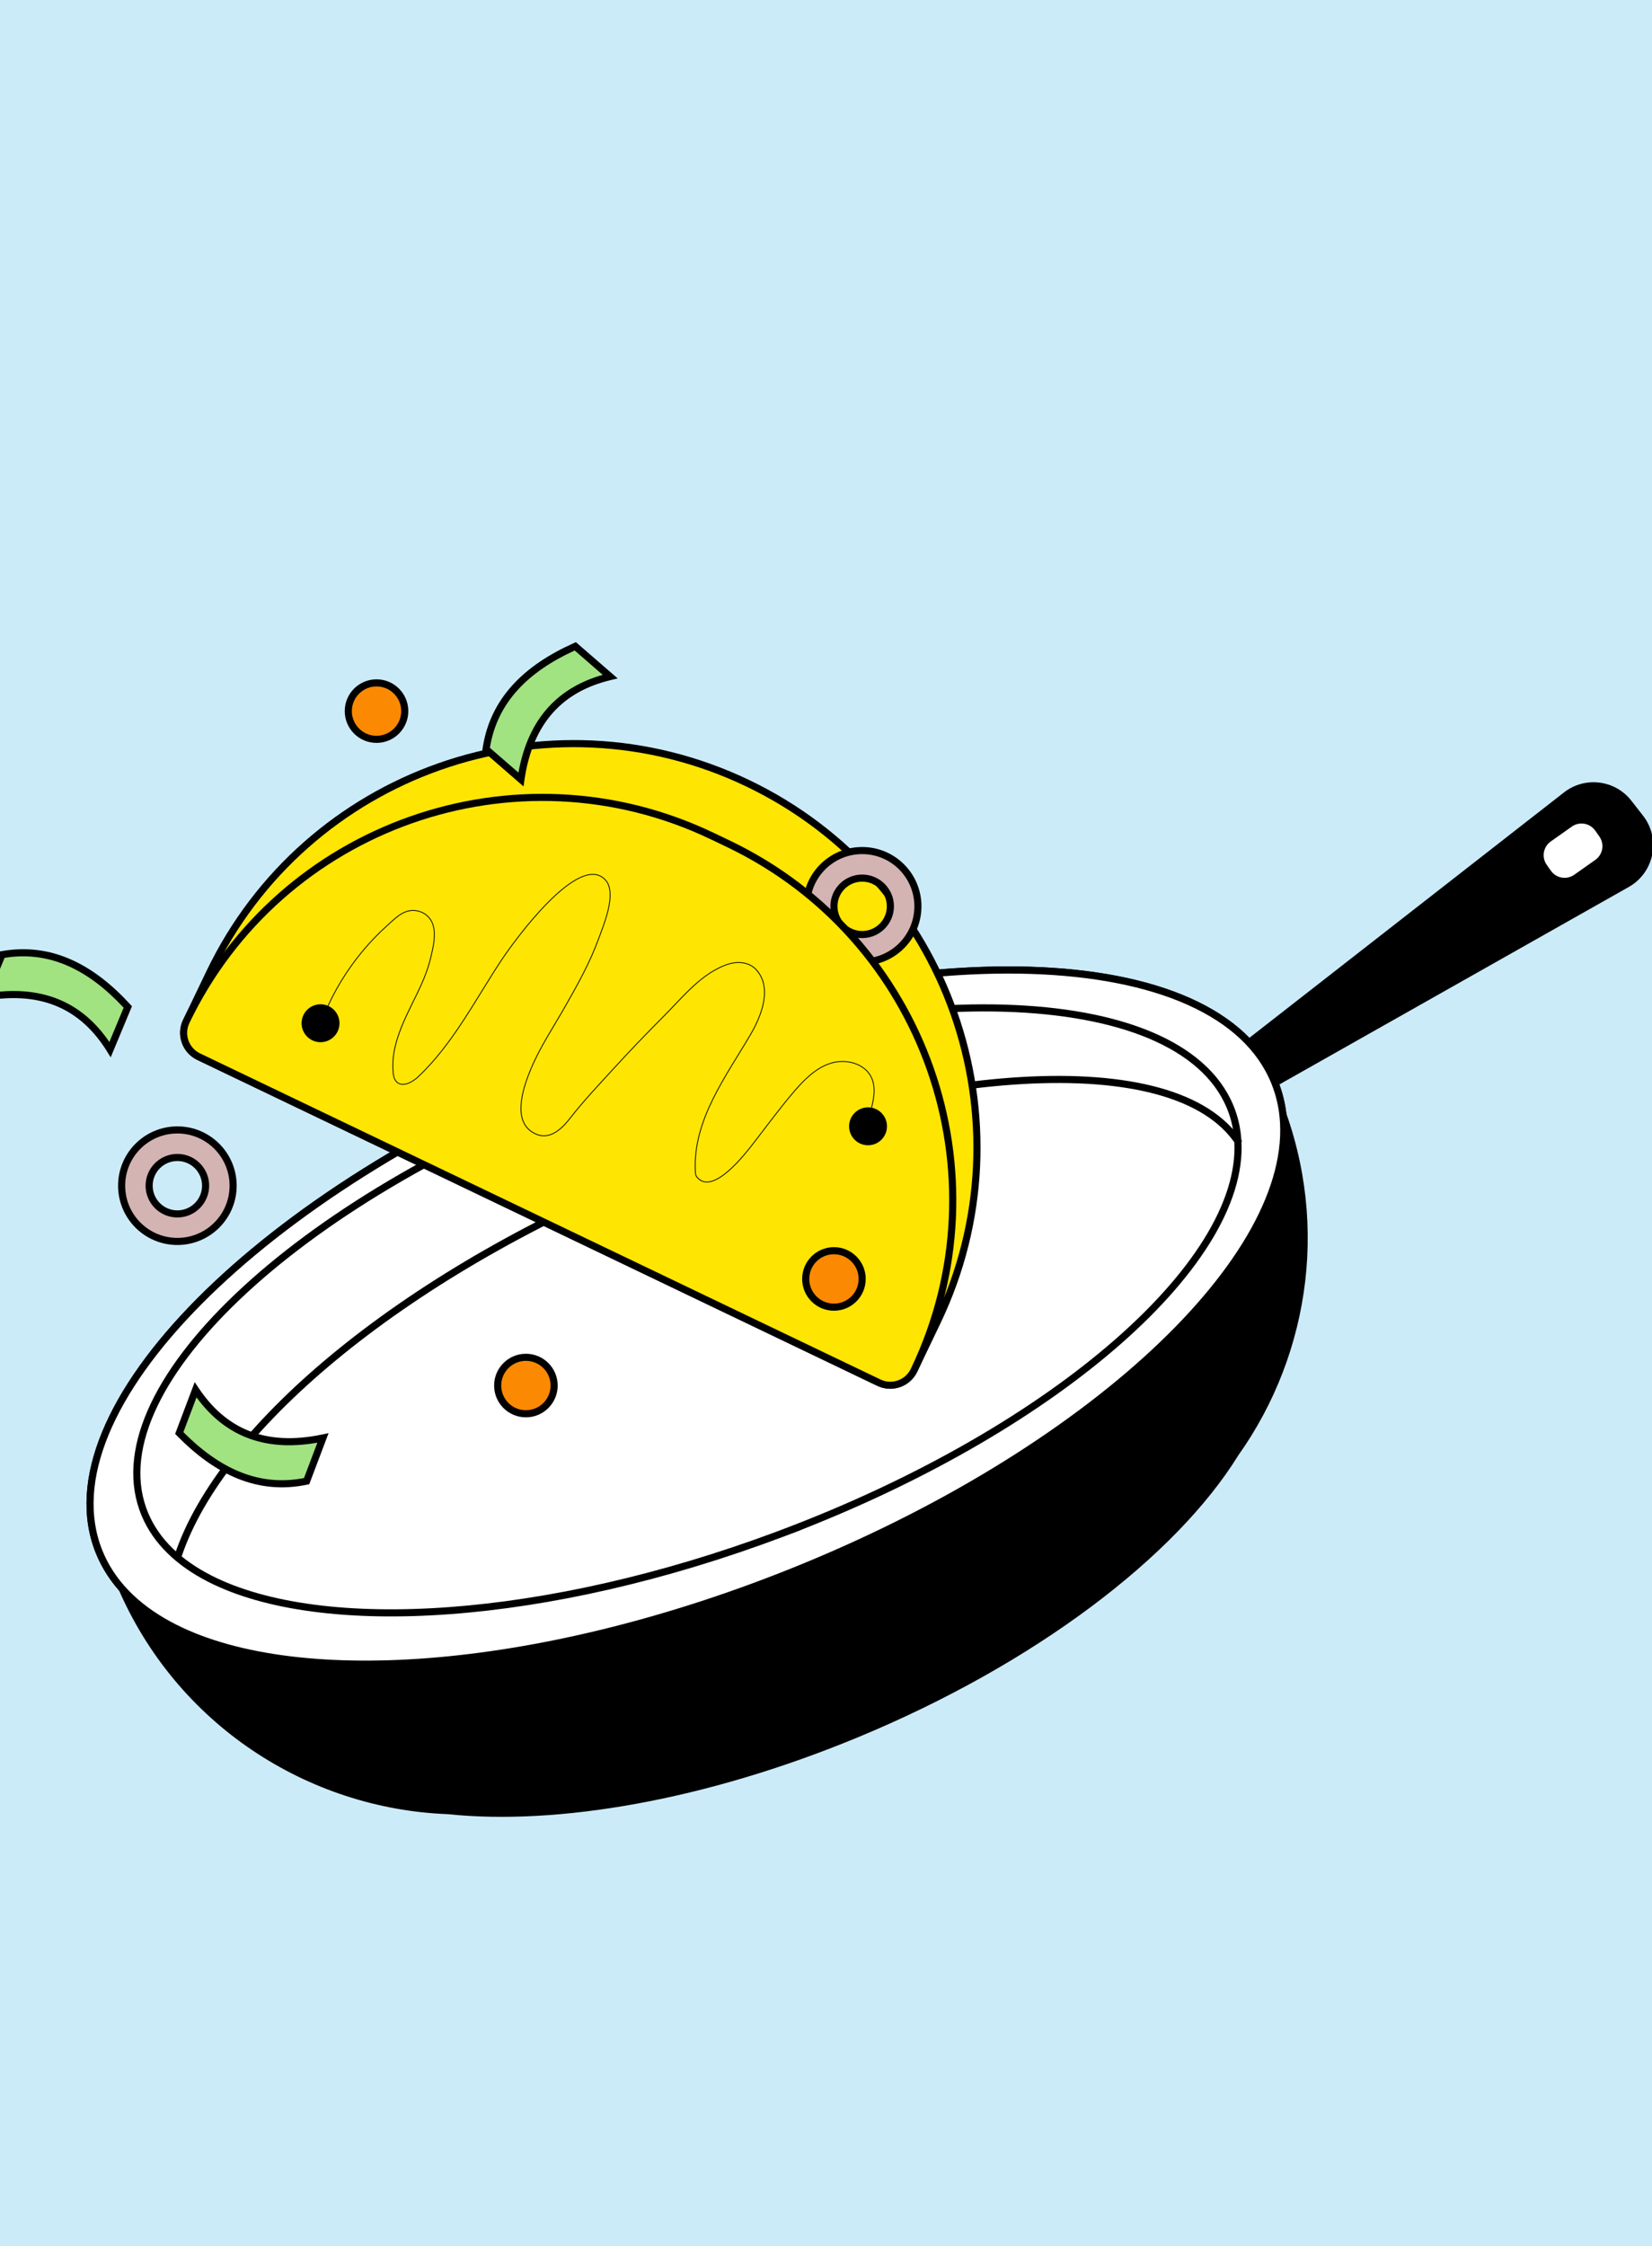 <svg width="256" height="348" viewBox="0 0 256 348" fill="none" xmlns="http://www.w3.org/2000/svg">
<rect x="0" y="0" width="256" height="348" fill="#333333" stroke="none"/>
<g clip-path="url(#clip0_757_54233)">
<rect width="256" height="348" fill="#CDD8FF"/>
<rect width="379.555" height="379.555" transform="translate(-62 -13)" fill="#CCEBF9"/>
<g clip-path="url(#clip1_757_54233)">
<path d="M197.457 169.21C197.424 169.133 197.336 169.096 197.259 169.129L153.351 187.912C139.225 188.991 122.868 192.94 106.184 199.836C87.988 207.356 72.391 217.144 61.131 227.365L18.82 245.465C18.742 245.498 18.706 245.587 18.739 245.664C27.767 266.77 47.934 279.688 69.444 280.503C86.318 282.265 109.146 278.385 132.615 268.686C160.247 257.268 181.885 240.628 191.431 225.167C202.65 209.386 205.63 188.312 197.457 169.206V169.21Z" fill="black"/>
<path fill-rule="evenodd" clip-rule="evenodd" d="M196.903 166.523L197.959 168.994C206.208 188.277 203.203 209.545 191.886 225.475C182.252 241.068 160.502 257.76 132.822 269.198C109.303 278.918 86.39 282.825 69.401 281.056C47.693 280.227 27.341 267.187 18.229 245.884M196.903 166.523V168.685V166.523ZM196.903 168.685L153.214 187.374C139.044 188.468 122.664 192.431 105.97 199.331C87.761 206.856 72.134 216.651 60.826 226.899L18.599 244.963C18.251 245.112 18.073 245.519 18.229 245.884" fill="black"/>
<path d="M122.256 243.712C172.579 223.666 206.298 189.653 197.57 167.743C188.842 145.832 140.972 144.321 90.649 164.367C40.326 184.413 6.607 218.426 15.335 240.336C24.063 262.247 71.933 263.758 122.256 243.712Z" fill="white"/>
<path fill-rule="evenodd" clip-rule="evenodd" d="M16.849 222.247C14.166 228.74 13.728 234.82 15.843 240.128C17.957 245.435 22.456 249.549 28.868 252.419C35.284 255.29 43.582 256.899 53.211 257.203C72.468 257.811 96.94 253.198 122.049 243.196C147.157 233.194 168.098 219.716 181.662 206.034C188.445 199.192 193.364 192.318 196.048 185.822C198.731 179.329 199.169 173.249 197.055 167.942C194.941 162.634 190.442 158.52 184.029 155.65C177.614 152.779 169.316 151.171 159.686 150.867C140.429 150.259 115.957 154.872 90.849 164.874C65.741 174.876 44.799 188.353 31.235 202.035C24.452 208.877 19.533 215.751 16.849 222.247ZM30.453 201.26C44.147 187.447 65.227 173.895 90.441 163.851C115.656 153.807 140.28 149.152 159.721 149.766C169.441 150.073 177.892 151.697 184.479 154.645C191.07 157.595 195.828 161.886 198.078 167.534C200.327 173.182 199.823 179.569 197.066 186.243C194.31 192.913 189.291 199.903 182.444 206.809C168.75 220.622 147.671 234.174 122.456 244.218C97.241 254.263 72.617 258.917 53.176 258.303C43.457 257.996 35.006 256.372 28.418 253.424C21.828 250.474 17.07 246.183 14.82 240.535C12.57 234.888 13.074 228.5 15.831 221.827C18.587 215.157 23.607 208.166 30.453 201.26Z" fill="black"/>
<path d="M122.25 243.724C82.893 259.402 45.033 261.89 26.228 251.746C20.987 248.92 17.229 245.115 15.328 240.34C6.601 218.43 40.325 184.42 90.648 164.375C140.975 144.333 188.842 145.848 197.57 167.762C198.23 169.421 198.649 171.149 198.832 172.937C201.093 194.744 168.764 225.201 122.25 243.724Z" fill="white"/>
<path fill-rule="evenodd" clip-rule="evenodd" d="M159.687 150.881C140.43 150.271 115.958 154.882 90.847 164.882C65.739 174.883 44.797 188.36 31.231 202.042C24.448 208.883 19.528 215.756 16.843 222.252C14.16 228.745 13.722 234.825 15.836 240.132L15.836 240.132C17.678 244.76 21.33 248.478 26.485 251.258L26.485 251.258C35.753 256.257 49.796 258.176 66.485 256.865C83.158 255.556 102.408 251.03 122.042 243.208L122.246 243.72L122.042 243.208C145.249 233.967 164.898 221.755 178.453 209.155C185.23 202.854 190.471 196.468 193.875 190.321C197.281 184.172 198.83 178.294 198.281 172.989L198.28 172.989C198.102 171.251 197.695 169.572 197.054 167.961C194.94 162.653 190.442 158.538 184.029 155.668C177.614 152.796 169.316 151.186 159.687 150.881ZM184.479 154.663C191.07 157.613 195.827 161.906 198.077 167.554C198.757 169.261 199.187 171.04 199.376 172.876C199.956 178.475 198.313 184.581 194.838 190.855C191.363 197.131 186.039 203.606 179.202 209.961C165.529 222.671 145.757 234.95 122.45 244.231C102.727 252.088 83.368 256.644 66.571 257.963C49.79 259.28 35.5 257.371 25.963 252.227C20.637 249.355 16.772 245.461 14.813 240.539C12.563 234.892 13.068 228.505 15.826 221.832C18.582 215.162 23.602 208.172 30.449 201.266C44.144 187.454 65.225 173.903 90.44 163.859L90.44 163.859C115.657 153.817 140.281 149.165 159.722 149.781C169.441 150.088 177.892 151.714 184.479 154.663ZM199.376 172.876C199.376 172.876 199.376 172.876 199.376 172.876L198.828 172.932L199.376 172.876C199.376 172.876 199.376 172.876 199.376 172.876Z" fill="black"/>
<path d="M121.111 237.59C84.803 251.254 49.876 253.423 32.528 244.582C27.694 242.119 24.226 238.802 22.472 234.64C14.42 215.545 45.531 185.902 91.956 168.433C138.382 150.964 182.543 152.285 190.591 171.384C191.2 172.83 191.586 174.334 191.755 175.894C193.839 194.901 164.017 221.446 121.107 237.59H121.111Z" fill="white"/>
<path fill-rule="evenodd" clip-rule="evenodd" d="M155.645 156.741C137.882 156.21 115.307 160.229 92.146 168.944C68.984 177.659 49.669 189.403 37.161 201.321C30.905 207.281 26.374 213.264 23.904 218.912C21.435 224.556 21.037 229.826 22.975 234.422L22.975 234.422C24.666 238.433 28.022 241.666 32.774 244.087L32.774 244.087C41.318 248.441 54.269 250.114 69.665 248.972C84.841 247.847 102.332 243.991 120.193 237.34L120.909 237.071C142.316 229.017 160.437 218.376 172.936 207.398C179.186 201.909 184.016 196.348 187.151 191C190.287 185.649 191.707 180.545 191.203 175.95L191.203 175.949C191.04 174.441 190.668 172.989 190.08 171.593C188.141 166.992 184.008 163.413 178.094 160.911C172.18 158.41 164.527 157.007 155.645 156.741ZM124.072 237.036H124.132L121.301 238.101C103.104 244.949 85.244 248.921 69.746 250.07C54.265 251.218 41.078 249.555 32.274 245.068C27.359 242.564 23.779 239.162 21.961 234.849C19.872 229.897 20.344 224.302 22.895 218.471C25.444 212.645 30.082 206.545 36.401 200.524C49.042 188.48 68.495 176.667 91.758 167.913C115.022 159.159 137.741 155.104 155.678 155.641C164.645 155.909 172.443 157.326 178.523 159.897C184.604 162.469 189.009 166.217 191.094 171.166L190.587 171.379L191.094 171.166C191.725 172.662 192.123 174.219 192.298 175.831L191.751 175.89L192.298 175.83C192.298 175.83 192.298 175.83 192.298 175.831C192.836 180.738 191.31 186.08 188.1 191.556C184.889 197.035 179.972 202.684 173.663 208.225C161.591 218.828 144.37 229.083 124.072 237.036Z" fill="black"/>
<path fill-rule="evenodd" clip-rule="evenodd" d="M158.487 167.943C142.415 168.861 122.648 173.642 103.009 181.465L103.009 181.465C83.395 189.276 66.321 199.209 53.32 209.707C40.306 220.216 31.423 231.25 28.108 241.246L27.062 240.899C30.474 230.614 39.543 219.417 52.628 208.851C65.726 198.274 82.899 188.288 102.602 180.443C122.32 172.587 142.205 167.77 158.424 166.844C166.532 166.381 173.749 166.889 179.58 168.492C185.408 170.095 189.905 172.808 192.482 176.798L191.557 177.395C189.18 173.715 184.968 171.116 179.288 169.554C173.612 167.993 166.524 167.484 158.487 167.943Z" fill="black"/>
<path d="M115.876 121.346C147 136.259 160.161 173.631 145.249 204.756L141.674 212.216C140.682 214.288 138.195 215.163 136.123 214.171L30.847 163.731C28.775 162.738 27.899 160.251 28.892 158.179L32.466 150.719C47.379 119.595 84.751 106.434 115.876 121.346Z" fill="#FEE502"/>
<path fill-rule="evenodd" clip-rule="evenodd" d="M115.638 121.843C84.788 107.062 47.745 120.107 32.964 150.957L29.389 158.417C28.528 160.215 29.288 162.373 31.086 163.234L136.361 213.674C138.159 214.536 140.317 213.776 141.179 211.978L144.753 204.518C159.534 173.667 146.489 136.624 115.638 121.843ZM31.971 150.481C47.014 119.083 84.715 105.806 116.114 120.85C147.513 135.894 160.79 173.594 145.746 204.993L142.172 212.454C141.048 214.8 138.232 215.791 135.886 214.667L30.61 164.227C28.264 163.103 27.272 160.288 28.396 157.942L31.971 150.481Z" fill="black"/>
<path d="M133.608 131.766C128.837 131.766 124.969 135.634 124.969 140.405C124.969 145.176 128.837 149.044 133.608 149.044C138.379 149.044 142.247 145.176 142.247 140.405C142.247 135.634 138.379 131.766 133.608 131.766ZM133.608 144.779C131.193 144.779 129.233 142.82 129.233 140.405C129.233 137.99 131.193 136.034 133.608 136.034C136.023 136.034 137.983 137.99 137.983 140.405C137.983 142.82 136.023 144.779 133.608 144.779Z" fill="#D4B3B3"/>
<path fill-rule="evenodd" clip-rule="evenodd" d="M124.414 140.408C124.414 135.333 128.529 131.219 133.604 131.219C138.679 131.219 142.793 135.333 142.793 140.408C142.793 145.483 138.679 149.598 133.604 149.598C128.529 149.598 124.414 145.483 124.414 140.408ZM133.604 132.32C129.137 132.32 125.515 135.941 125.515 140.408C125.515 144.875 129.137 148.497 133.604 148.497C138.071 148.497 141.692 144.875 141.692 140.408C141.692 135.941 138.071 132.32 133.604 132.32ZM133.604 136.588C131.492 136.588 129.78 138.298 129.78 140.408C129.78 142.519 131.493 144.233 133.604 144.233C135.715 144.233 137.428 142.519 137.428 140.408C137.428 138.298 135.715 136.588 133.604 136.588ZM128.679 140.408C128.679 137.689 130.885 135.487 133.604 135.487C136.322 135.487 138.529 137.689 138.529 140.408C138.529 143.127 136.323 145.334 133.604 145.334C130.885 145.334 128.679 143.127 128.679 140.408Z" fill="black"/>
<path d="M110.402 129.542L112.915 130.746C143.344 145.325 156.215 181.867 141.634 212.3C140.664 214.325 138.231 215.182 136.205 214.212L30.76 163.691C28.735 162.72 27.878 160.287 28.849 158.262C43.428 127.832 79.969 114.961 110.402 129.542Z" fill="#FEE502"/>
<path fill-rule="evenodd" clip-rule="evenodd" d="M110.165 130.039C80.007 115.589 43.794 128.344 29.346 158.5C28.507 160.251 29.248 162.355 30.999 163.194L136.444 213.715C138.195 214.554 140.299 213.813 141.139 212.062C155.588 181.903 142.833 145.69 112.677 131.242L110.165 130.039ZM28.353 158.024C43.064 127.32 79.934 114.333 110.641 129.046L113.153 130.249C143.857 144.96 156.844 181.83 142.131 212.537C141.03 214.837 138.268 215.81 135.968 214.708L30.523 164.187C28.224 163.085 27.251 160.324 28.353 158.024Z" fill="black"/>
<path d="M58.351 114.538C60.767 114.538 62.726 112.58 62.726 110.164C62.726 107.748 60.767 105.789 58.351 105.789C55.935 105.789 53.977 107.748 53.977 110.164C53.977 112.58 55.935 114.538 58.351 114.538Z" fill="#FB8902"/>
<path fill-rule="evenodd" clip-rule="evenodd" d="M58.347 106.343C56.235 106.343 54.523 108.055 54.523 110.167C54.523 112.279 56.235 113.991 58.347 113.991C60.459 113.991 62.171 112.279 62.171 110.167C62.171 108.055 60.459 106.343 58.347 106.343ZM53.422 110.167C53.422 107.447 55.627 105.242 58.347 105.242C61.067 105.242 63.272 107.447 63.272 110.167C63.272 112.887 61.067 115.092 58.347 115.092C55.627 115.092 53.422 112.887 53.422 110.167Z" fill="black"/>
<path d="M81.492 219.031C83.908 219.031 85.867 217.072 85.867 214.656C85.867 212.24 83.908 210.281 81.492 210.281C79.076 210.281 77.117 212.24 77.117 214.656C77.117 217.072 79.076 219.031 81.492 219.031Z" fill="#FB8902"/>
<path fill-rule="evenodd" clip-rule="evenodd" d="M81.496 210.828C79.383 210.828 77.671 212.54 77.671 214.652C77.671 216.764 79.383 218.476 81.496 218.476C83.608 218.476 85.32 216.764 85.32 214.652C85.32 212.54 83.608 210.828 81.496 210.828ZM76.57 214.652C76.57 211.932 78.775 209.727 81.496 209.727C84.216 209.727 86.421 211.932 86.421 214.652C86.421 217.372 84.216 219.577 81.496 219.577C78.775 219.577 76.57 217.372 76.57 214.652Z" fill="black"/>
<path d="M129.234 202.515C131.65 202.515 133.609 200.556 133.609 198.14C133.609 195.724 131.65 193.766 129.234 193.766C126.818 193.766 124.859 195.724 124.859 198.14C124.859 200.556 126.818 202.515 129.234 202.515Z" fill="#FB8902"/>
<path fill-rule="evenodd" clip-rule="evenodd" d="M129.23 194.312C127.118 194.312 125.406 196.024 125.406 198.136C125.406 200.248 127.118 201.96 129.23 201.96C131.342 201.96 133.054 200.248 133.054 198.136C133.054 196.024 131.342 194.312 129.23 194.312ZM124.305 198.136C124.305 195.416 126.51 193.211 129.23 193.211C131.95 193.211 134.155 195.416 134.155 198.136C134.155 200.856 131.95 203.061 129.23 203.061C126.51 203.061 124.305 200.856 124.305 198.136Z" fill="black"/>
<path d="M80.723 120.758L75.32 116.072C76.429 108.511 81.552 103.528 89.145 100.133L94.547 104.819C87.031 106.618 82.077 111.51 80.723 120.758Z" fill="#A1E281"/>
<path fill-rule="evenodd" clip-rule="evenodd" d="M89.243 99.484L95.72 105.103L94.678 105.352C91.005 106.231 87.994 107.856 85.736 110.361C83.476 112.867 81.935 116.293 81.27 120.835L81.124 121.831L74.734 116.287L74.778 115.989C75.924 108.176 81.23 103.067 88.923 99.628L89.243 99.484ZM75.913 115.852L80.34 119.693C81.102 115.459 82.654 112.134 84.918 109.624C87.135 107.164 90.005 105.518 93.401 104.549L89.053 100.777C81.839 104.076 77.056 108.814 75.913 115.852Z" fill="black"/>
<path d="M-2.422 154.503L0.327 147.901C7.85 146.573 14.192 149.868 19.807 156.008L17.058 162.611C12.989 156.041 6.782 152.878 -2.422 154.503Z" fill="#A1E281"/>
<path fill-rule="evenodd" clip-rule="evenodd" d="M0.715 148.39L-1.538 153.8C2.721 153.19 6.366 153.618 9.461 154.976C12.494 156.307 14.96 158.513 16.948 161.432L19.16 156.118C13.755 150.308 7.754 147.258 0.715 148.39ZM0.228 147.355C8.003 145.982 14.522 149.413 20.21 155.633L20.447 155.892L17.151 163.808L16.587 162.897C14.598 159.687 12.108 157.34 9.019 155.984C5.929 154.628 2.191 154.243 -2.33 155.042L-3.32 155.217L-0.069 147.408L0.228 147.355Z" fill="black"/>
<path d="M50.047 222.77L47.519 229.46C40.043 231.038 33.594 227.952 27.781 222.003L30.31 215.312C34.596 221.742 40.901 224.7 50.047 222.77Z" fill="#A1E281"/>
<path fill-rule="evenodd" clip-rule="evenodd" d="M30.172 214.117L30.766 215.009C32.861 218.15 35.427 220.414 38.559 221.667C41.692 222.92 45.441 223.181 49.932 222.233L50.916 222.025L47.925 229.938L47.631 230C39.904 231.631 33.275 228.416 27.386 222.389L27.141 222.138L30.172 214.117ZM30.454 216.485L28.419 221.869C34.012 227.496 40.111 230.347 47.109 228.983L49.182 223.5C44.945 224.251 41.289 223.944 38.15 222.689C35.075 221.459 32.538 219.335 30.454 216.485Z" fill="black"/>
<path d="M193.688 161.422L242.7 123.199C245.699 120.861 250.026 121.393 252.367 124.392L254.169 126.7C256.76 130.018 255.791 134.866 252.129 136.936L197.57 167.764" fill="black"/>
<path fill-rule="evenodd" clip-rule="evenodd" d="M251.936 124.726C249.782 121.968 245.8 121.478 243.042 123.629L194.029 161.852L193.352 160.984L242.364 122.761C245.602 120.236 250.275 120.811 252.804 124.049L254.606 126.357C254.606 126.357 254.606 126.357 254.606 126.357C257.404 129.94 256.357 135.176 252.402 137.411L197.844 168.239L197.302 167.28L251.86 136.452C255.23 134.548 256.122 130.087 253.738 127.035L251.936 124.726Z" fill="black"/>
<path d="M243.577 128.058L240.314 130.359C239.139 131.188 238.859 132.811 239.687 133.986L240.326 134.891C241.155 136.066 242.778 136.346 243.952 135.518L247.215 133.216C248.39 132.388 248.67 130.764 247.842 129.59L247.203 128.684C246.374 127.51 244.751 127.229 243.577 128.058Z" fill="white"/>
<path d="M27.483 175.047C22.712 175.047 18.844 178.915 18.844 183.686C18.844 188.457 22.712 192.325 27.483 192.325C32.254 192.325 36.122 188.457 36.122 183.686C36.122 178.915 32.254 175.047 27.483 175.047ZM27.483 188.061C25.068 188.061 23.108 186.101 23.108 183.686C23.108 181.271 25.068 179.315 27.483 179.315C29.898 179.315 31.858 181.271 31.858 183.686C31.858 186.101 29.898 188.061 27.483 188.061Z" fill="#D4B3B3"/>
<path fill-rule="evenodd" clip-rule="evenodd" d="M18.297 183.69C18.297 178.615 22.412 174.5 27.487 174.5C32.562 174.5 36.676 178.615 36.676 183.69C36.676 188.765 32.562 192.879 27.487 192.879C22.412 192.879 18.297 188.765 18.297 183.69ZM27.487 175.601C23.02 175.601 19.398 179.223 19.398 183.69C19.398 188.157 23.02 191.778 27.487 191.778C31.953 191.778 35.575 188.157 35.575 183.69C35.575 179.223 31.953 175.601 27.487 175.601ZM27.487 179.869C25.375 179.869 23.662 181.579 23.662 183.69C23.662 185.801 25.376 187.514 27.487 187.514C29.597 187.514 31.311 185.801 31.311 183.69C31.311 181.579 29.598 179.869 27.487 179.869ZM22.561 183.69C22.561 180.97 24.768 178.768 27.487 178.768C30.205 178.768 32.412 180.97 32.412 183.69C32.412 186.409 30.206 188.615 27.487 188.615C24.768 188.615 22.561 186.409 22.561 183.69Z" fill="black"/>
<path d="M50.273 157.096C51.727 153.61 53.712 150.343 56.12 147.433C57.309 145.994 58.604 144.644 59.992 143.396C61.456 142.078 62.887 140.497 65.111 141.234C66.021 141.535 66.77 142.284 67.071 143.194C67.618 144.831 67.126 146.725 66.748 148.347C66.278 150.362 65.449 152.274 64.542 154.127C62.685 157.937 60.524 161.911 60.92 166.128C60.968 166.653 61.074 167.211 61.445 167.589C62.351 168.51 63.897 167.68 64.836 166.789C70.22 161.687 73.629 154.912 77.721 148.725C79.612 145.866 89.722 131.894 93.811 136.32C95.671 138.335 93.528 143.33 92.739 145.495C91.407 149.158 89.484 152.578 87.564 155.955C85.74 159.162 83.678 162.219 82.254 165.64C81.19 168.198 79.41 173.218 82.298 175.263C84.805 177.032 86.893 175.112 88.409 173.16C90.394 170.598 92.662 168.205 94.846 165.816C97.426 162.986 100.072 160.219 102.78 157.514C105.239 155.059 107.691 152.024 110.722 150.321C111.728 149.756 112.799 149.261 113.944 149.14C115.089 149.018 116.33 149.319 117.119 150.156C119.805 152.997 117.93 157.485 116.319 160.245C112.495 166.792 107.291 173.571 107.76 181.597C107.775 181.839 107.797 182.096 107.948 182.287C110.403 185.502 115.68 178.5 116.858 176.984C118.917 174.33 120.892 171.615 123.079 169.068C124.65 167.24 126.433 165.445 128.731 164.722C131.028 163.999 133.942 164.704 135.007 166.866C135.854 168.587 135.344 170.635 134.819 172.477" stroke="black" stroke-width="0.125" stroke-miterlimit="10"/>
<path d="M49.67 161.396C51.258 161.396 52.544 160.109 52.544 158.522C52.544 156.935 51.258 155.648 49.67 155.648C48.083 155.648 46.797 156.935 46.797 158.522C46.797 160.109 48.083 161.396 49.67 161.396Z" fill="black" stroke="black" stroke-width="0.125" stroke-miterlimit="10"/>
<path d="M134.514 177.364C136.101 177.364 137.388 176.078 137.388 174.491C137.388 172.904 136.101 171.617 134.514 171.617C132.927 171.617 131.641 172.904 131.641 174.491C131.641 176.078 132.927 177.364 134.514 177.364Z" fill="black" stroke="black" stroke-width="0.125" stroke-miterlimit="10"/>
</g>
</g>
<defs>
<clipPath id="clip0_757_54233">
<rect width="256" height="348" fill="white"/>
</clipPath>
<clipPath id="clip1_757_54233">
<rect width="259.495" height="181.992" fill="white" transform="translate(-3.32 99.484)"/>
</clipPath>
</defs>
</svg>
